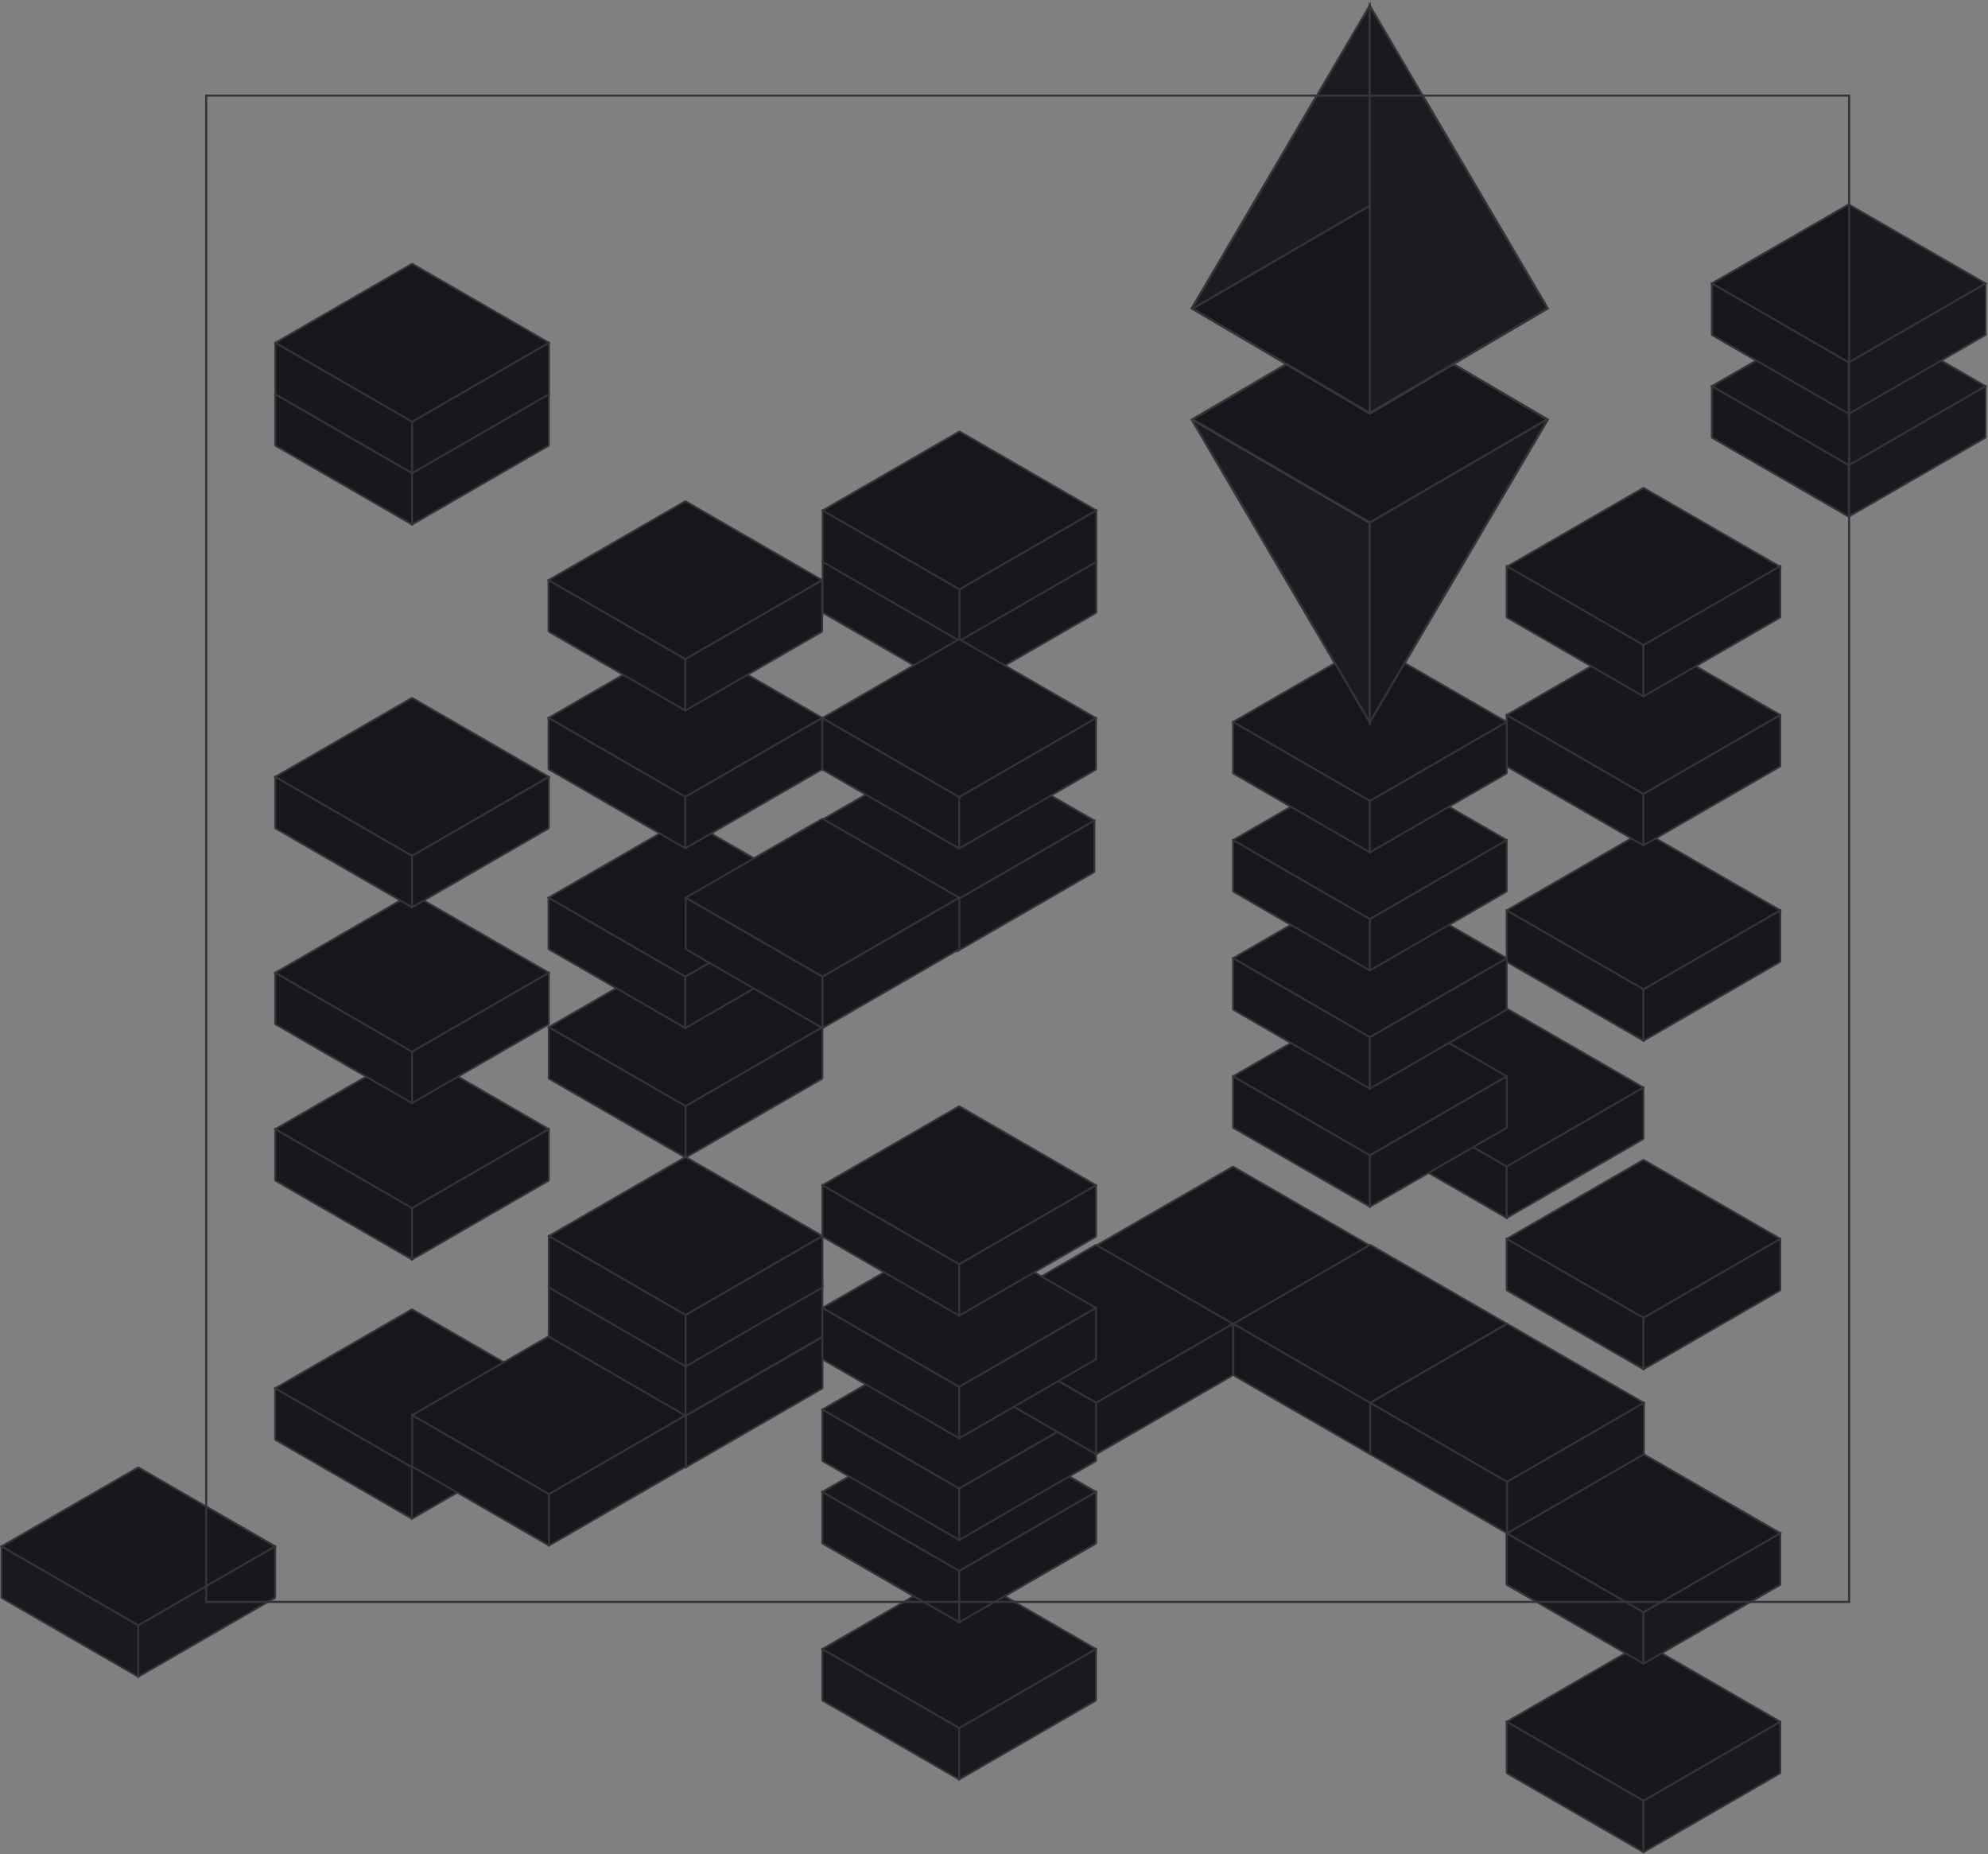 <svg width="697" height="650" viewBox="0 0 697 650" fill="none" xmlns="http://www.w3.org/2000/svg">
<rect x="0" y="0" width="697" height="650" fill="#808080" stroke="none"/>
<rect width="55.4" height="55.4" transform="matrix(0.866 0.5 -0.866 0.5 576.213 575.832)" fill="#16181D" stroke="#333538" stroke-width="0.75" stroke-linejoin="round"/>
<rect width="55.4" height="18.005" transform="matrix(0.866 0.5 0 1 528.238 603.533)" fill="#181A1F" stroke="#333538" stroke-width="0.75" stroke-linejoin="round"/>
<rect width="55.4" height="18.005" transform="matrix(0.866 -0.5 0 1 576.213 631.234)" fill="#181A1F" stroke="#333538" stroke-width="0.75" stroke-linejoin="round"/>
<rect width="55.4" height="55.4" transform="matrix(0.866 0.5 -0.866 0.5 576.213 509.758)" fill="#181A1F" stroke="#333538" stroke-width="0.75" stroke-linejoin="round"/>
<rect width="55.4" height="18.005" transform="matrix(0.866 0.5 0 1 528.238 537.459)" fill="#181A1F" stroke="#333538" stroke-width="0.75" stroke-linejoin="round"/>
<rect width="55.4" height="18.005" transform="matrix(0.866 -0.5 0 1 576.213 565.162)" fill="#181A1F" stroke="#333538" stroke-width="0.75" stroke-linejoin="round"/>
<rect width="55.4" height="55.4" transform="matrix(0.866 0.5 -0.866 0.5 336.285 550.342)" fill="#16181D" stroke="#333538" stroke-width="0.75" stroke-linejoin="round"/>
<rect width="55.4" height="18.005" transform="matrix(0.866 0.5 0 1 288.311 578.043)" fill="#181A1F" stroke="#333538" stroke-width="0.75" stroke-linejoin="round"/>
<rect width="55.4" height="18.005" transform="matrix(0.866 -0.5 0 1 336.287 605.746)" fill="#181A1F" stroke="#333538" stroke-width="0.75" stroke-linejoin="round"/>
<rect width="55.4" height="55.4" transform="matrix(0.866 0.5 -0.866 0.5 648.189 107.678)" fill="#181A1F" stroke="#333538" stroke-width="0.75" stroke-linejoin="round"/>
<rect width="55.4" height="18.005" transform="matrix(0.866 0.5 0 1 600.215 135.379)" fill="#181A1F" stroke="#333538" stroke-width="0.75" stroke-linejoin="round"/>
<rect width="55.4" height="18.005" transform="matrix(0.866 -0.5 0 1 648.189 163.082)" fill="#181A1F" stroke="#333538" stroke-width="0.75" stroke-linejoin="round"/>
<rect width="55.4" height="55.4" transform="matrix(0.866 0.5 -0.866 0.5 648.189 71.678)" fill="#181A1F" stroke="#333538" stroke-width="0.75" stroke-linejoin="round"/>
<rect width="55.4" height="18.005" transform="matrix(0.866 0.5 0 1 600.215 99.379)" fill="#181A1F" stroke="#333538" stroke-width="0.75" stroke-linejoin="round"/>
<rect width="55.4" height="18.005" transform="matrix(0.866 -0.5 0 1 648.189 127.082)" fill="#181A1F" stroke="#333538" stroke-width="0.75" stroke-linejoin="round"/>
<rect width="55.4" height="55.4" transform="matrix(0.866 0.5 -0.866 0.5 336.285 495.283)" fill="#181A1F" stroke="#333538" stroke-width="0.753" stroke-linejoin="round"/>
<rect width="55.4" height="18.005" transform="matrix(0.866 0.5 0 1 288.311 522.984)" fill="#16181D" stroke="#333538" stroke-width="0.75" stroke-linejoin="round"/>
<rect width="55.4" height="18.005" transform="matrix(0.866 -0.5 0 1 336.285 550.686)" fill="#16181D" stroke="#333538" stroke-width="0.75" stroke-linejoin="round"/>
<rect width="55.4" height="55.4" transform="matrix(0.866 0.5 -0.866 0.5 48.477 514.354)" fill="#16181D" stroke="#333538" stroke-width="0.75" stroke-linejoin="round"/>
<rect width="55.4" height="18.005" transform="matrix(0.866 0.5 0 1 0.502 542.055)" fill="#181A1F" stroke="#333538" stroke-width="0.75" stroke-linejoin="round"/>
<rect width="55.4" height="18.005" transform="matrix(0.866 -0.5 0 1 48.477 569.75)" fill="#181A1F" stroke="#333538" stroke-width="0.75" stroke-linejoin="round"/>
<path d="M480.241 253.197L480.241 110.461L417.873 147.096L480.241 253.197Z" fill="#181A1F" stroke="#333538" stroke-width="0.75" stroke-linejoin="round"/>
<path d="M542.427 146.989L480.287 183.127L418.146 146.989L480.287 110.41L542.427 146.989Z" fill="#181A1F" stroke="url(#paint0_linear_2417_283843)" stroke-width="0.75" stroke-linejoin="round"/>
<path d="M480.241 253.197L480.241 110.456L542.609 147.096L480.241 253.197Z" fill="#333538" stroke="#333538" stroke-width="0.75" stroke-linejoin="round"/>
<path d="M542.432 146.987L480.289 183.127L418.146 146.987L480.289 110.407L542.432 146.987Z" fill="#181A1F" stroke="#333538" stroke-width="0.753" stroke-linejoin="round"/>
<path d="M542.432 108.21L480.289 72.07L418.146 108.21L480.289 144.79L542.432 108.21Z" fill="#181A1F" stroke="url(#paint1_linear_2417_283843)" stroke-width="0.75" stroke-linejoin="round"/>
<path d="M480.241 2L480.241 144.736L417.873 108.101L480.241 2Z" fill="#1A1C21" stroke="#333538" stroke-width="0.75"/>
<path d="M542.427 108.208L480.287 72.07L418.146 108.208L480.287 144.787L542.427 108.208Z" fill="#181A1F" stroke="#333538" stroke-width="0.753" stroke-linejoin="round"/>
<path d="M480.241 2L480.241 144.742L542.609 108.101L480.241 2Z" fill="#181A1F" stroke="#333538" stroke-width="0.75"/>
<g clip-path="url(#clip0_2417_283843)">
<path d="M288.318 341.57V287.398" stroke="#D2D3D5" stroke-width="0.753" stroke-linejoin="round"/>
<rect width="55.4" height="55.4" transform="matrix(0.866 0.5 -0.866 0.5 240.363 332.355)" fill="#15171C" stroke="#333538" stroke-width="0.75" stroke-linejoin="round"/>
<rect width="55.4" height="18.005" transform="matrix(0.866 0.5 0 1 192.389 360.057)" fill="#16181D" stroke="#333538" stroke-width="0.75" stroke-linejoin="round"/>
<rect width="55.4" height="18.005" transform="matrix(0.866 -0.5 0 1 240.363 387.752)" fill="#16181D" stroke="#333538" stroke-width="0.75" stroke-linejoin="round"/>
<rect width="55.4" height="55.4" transform="matrix(0.866 0.5 -0.866 0.5 576.213 509.758)" fill="#15171C" stroke="#333538" stroke-width="0.75" stroke-linejoin="round"/>
<rect width="55.4" height="18.005" transform="matrix(0.866 0.5 0 1 528.238 537.459)" fill="#16181D" stroke="#333538" stroke-width="0.75" stroke-linejoin="round"/>
<rect width="55.4" height="18.005" transform="matrix(0.866 -0.5 0 1 576.213 565.162)" fill="#16181D" stroke="#333538" stroke-width="0.75" stroke-linejoin="round"/>
<rect width="55.4" height="55.4" transform="matrix(0.866 0.5 -0.866 0.5 336.285 550.342)" fill="#16181D" stroke="#333538" stroke-width="0.75" stroke-linejoin="round"/>
<rect width="55.4" height="55.4" transform="matrix(0.866 0.5 -0.866 0.5 648.189 107.678)" fill="#16181D" stroke="#333538" stroke-width="0.75" stroke-linejoin="round"/>
<rect width="55.4" height="18.005" transform="matrix(0.866 0.5 0 1 600.215 135.379)" fill="#16181D" stroke="#333538" stroke-width="0.75" stroke-linejoin="round"/>
<rect width="55.4" height="18.005" transform="matrix(0.866 -0.5 0 1 648.189 163.082)" fill="#16181D" stroke="#333538" stroke-width="0.75" stroke-linejoin="round"/>
<rect width="55.4" height="55.4" transform="matrix(0.866 0.5 -0.866 0.5 648.189 71.678)" fill="#15171C" stroke="#333538" stroke-width="0.75" stroke-linejoin="round"/>
<rect width="55.4" height="18.005" transform="matrix(0.866 0.5 0 1 600.215 99.379)" fill="#16181D" stroke="#333538" stroke-width="0.75" stroke-linejoin="round"/>
<rect width="55.4" height="18.005" transform="matrix(0.866 -0.5 0 1 648.189 127.082)" fill="#16181D" stroke="#333538" stroke-width="0.75" stroke-linejoin="round"/>
<rect width="55.4" height="55.4" transform="matrix(0.866 0.5 -0.866 0.5 528.23 353.516)" fill="#15171C" stroke="#333538" stroke-width="0.75" stroke-linejoin="round"/>
<rect width="55.4" height="18.005" transform="matrix(0.866 0.5 0 1 480.256 381.217)" fill="#16181D" stroke="#333538" stroke-width="0.75" stroke-linejoin="round"/>
<rect width="55.4" height="18.005" transform="matrix(0.866 -0.5 0 1 528.23 408.92)" fill="#16181D" stroke="#333538" stroke-width="0.75" stroke-linejoin="round"/>
<rect width="55.4" height="55.4" transform="matrix(0.866 0.5 -0.866 0.5 432.285 408.926)" fill="#15171C" stroke="#333538" stroke-width="0.75" stroke-linejoin="round"/>
<rect width="55.4" height="18.005" transform="matrix(0.866 0.5 0 1 384.311 436.627)" fill="#FBFBFB" stroke="#B6B6B7" stroke-width="0.753" stroke-linejoin="round"/>
<rect width="55.4" height="18.005" transform="matrix(0.866 -0.5 0 1 432.287 464.332)" fill="white" stroke="#B6B6B7" stroke-width="0.753" stroke-linejoin="round"/>
<rect width="55.4" height="55.4" transform="matrix(0.866 0.5 -0.866 0.5 336.285 495.283)" fill="#16181D" stroke="#333538" stroke-width="0.75" stroke-linejoin="round"/>
<rect width="55.4" height="18.005" transform="matrix(0.866 0.5 0 1 288.311 522.984)" fill="#16181D" stroke="#333538" stroke-width="0.75" stroke-linejoin="round"/>
<rect width="55.4" height="18.005" transform="matrix(0.866 -0.5 0 1 336.285 550.686)" fill="#16181D" stroke="#333538" stroke-width="0.75" stroke-linejoin="round"/>
<rect width="55.4" height="55.4" transform="matrix(0.866 0.5 -0.866 0.5 336.285 466.398)" fill="#16181D" stroke="#333538" stroke-width="0.75" stroke-linejoin="round"/>
<rect width="55.4" height="18.005" transform="matrix(0.866 0.5 0 1 288.311 494.1)" fill="#16181D" stroke="#333538" stroke-width="0.75" stroke-linejoin="round"/>
<rect width="55.4" height="18.005" transform="matrix(0.866 -0.5 0 1 336.285 521.801)" fill="#16181D" stroke="#333538" stroke-width="0.75" stroke-linejoin="round"/>
<rect width="55.4" height="55.4" transform="matrix(0.866 0.5 -0.866 0.5 480.4 436.352)" fill="#15171C" stroke="#333538" stroke-width="0.75" stroke-linejoin="round"/>
<rect width="55.4" height="18.005" transform="matrix(0.866 0.5 0 1 432.426 464.053)" fill="#16181D" stroke="#333538" stroke-width="0.75" stroke-linejoin="round"/>
<rect width="55.4" height="18.005" transform="matrix(0.866 -0.5 0 1 480.4 491.756)" fill="#16181D" stroke="#333538" stroke-width="0.75" stroke-linejoin="round"/>
<rect width="55.4" height="55.4" transform="matrix(0.866 0.5 -0.866 0.5 528.383 464.047)" fill="#15171C" stroke="#333538" stroke-width="0.75" stroke-linejoin="round"/>
<rect width="55.4" height="18.005" transform="matrix(0.866 0.5 0 1 480.408 491.748)" fill="#16181D" stroke="#333538" stroke-width="0.75" stroke-linejoin="round"/>
<rect width="55.4" height="18.005" transform="matrix(0.866 -0.5 0 1 528.385 519.451)" fill="#16181D" stroke="#333538" stroke-width="0.75" stroke-linejoin="round"/>
<rect width="55.4" height="55.4" transform="matrix(0.866 0.5 -0.866 0.5 240.285 286.977)" fill="#15171C" stroke="#333538" stroke-width="0.75" stroke-linejoin="round"/>
<rect width="55.4" height="18.005" transform="matrix(0.866 0.5 0 1 192.311 314.678)" fill="#16181D" stroke="#333538" stroke-width="0.75" stroke-linejoin="round"/>
<rect width="55.4" height="18.005" transform="matrix(0.866 -0.5 0 1 240.287 342.381)" fill="#16181D" stroke="#333538" stroke-width="0.75" stroke-linejoin="round"/>
<rect width="55.4" height="55.4" transform="matrix(0.866 0.5 -0.866 0.5 576.213 291.406)" fill="#15171C" stroke="#333538" stroke-width="0.75" stroke-linejoin="round"/>
<rect width="55.4" height="18.005" transform="matrix(0.866 0.5 0 1 528.238 319.107)" fill="#16181D" stroke="#333538" stroke-width="0.75" stroke-linejoin="round"/>
<rect width="55.4" height="18.005" transform="matrix(0.866 -0.5 0 1 576.213 346.811)" fill="#16181D" stroke="#333538" stroke-width="0.75" stroke-linejoin="round"/>
<rect width="55.4" height="55.4" transform="matrix(0.866 0.5 -0.866 0.5 240.389 440.945)" fill="#16181D" stroke="#333538" stroke-width="0.75" stroke-linejoin="round"/>
<rect width="55.4" height="18.005" transform="matrix(0.866 0.5 0 1 192.414 468.646)" fill="#16181D" stroke="#333538" stroke-width="0.75" stroke-linejoin="round"/>
<rect width="55.4" height="18.005" transform="matrix(0.866 -0.5 0 1 240.391 496.348)" fill="#16181D" stroke="#333538" stroke-width="0.75" stroke-linejoin="round"/>
<rect width="55.4" height="55.4" transform="matrix(0.866 0.5 -0.866 0.5 144.434 458.945)" fill="#15171C" stroke="#333538" stroke-width="0.75" stroke-linejoin="round"/>
<rect width="55.4" height="18.005" transform="matrix(0.866 0.5 0 1 96.457 486.646)" fill="#16181D" stroke="#333538" stroke-width="0.75" stroke-linejoin="round"/>
<rect width="55.4" height="18.005" transform="matrix(0.866 -0.5 0 1 144.434 514.348)" fill="#16181D" stroke="#333538" stroke-width="0.75" stroke-linejoin="round"/>
<rect width="55.4" height="55.4" transform="matrix(0.866 0.5 -0.866 0.5 192.486 468.355)" fill="#15171C" stroke="#333538" stroke-width="0.75" stroke-linejoin="round"/>
<rect width="55.4" height="18.005" transform="matrix(0.866 0.5 0 1 144.512 496.057)" fill="#16181D" stroke="#333538" stroke-width="0.75" stroke-linejoin="round"/>
<rect width="55.4" height="18.005" transform="matrix(0.866 -0.5 0 1 192.486 523.76)" fill="#16181D" stroke="#333538" stroke-width="0.75" stroke-linejoin="round"/>
<rect width="55.4" height="55.4" transform="matrix(0.866 0.5 -0.866 0.5 48.477 514.354)" fill="#16181D" stroke="#333538" stroke-width="0.75" stroke-linejoin="round"/>
<rect width="55.4" height="18.005" transform="matrix(0.866 -0.5 0 1 48.477 569.75)" fill="#16181D" stroke="#333538" stroke-width="0.75" stroke-linejoin="round"/>
<rect width="55.4" height="55.4" transform="matrix(0.866 0.5 -0.866 0.5 240.363 422.828)" fill="#16181D" stroke="#333538" stroke-width="0.75" stroke-linejoin="round"/>
<rect width="55.4" height="18.005" transform="matrix(0.866 0.5 0 1 192.389 450.529)" fill="#16181D" stroke="#333538" stroke-width="0.75" stroke-linejoin="round"/>
<rect width="55.4" height="18.005" transform="matrix(0.866 -0.5 0 1 240.365 478.23)" fill="#16181D" stroke="#333538" stroke-width="0.75" stroke-linejoin="round"/>
<rect width="55.4" height="55.4" transform="matrix(0.866 0.5 -0.866 0.5 240.385 405.559)" fill="#15171C" stroke="#333538" stroke-width="0.75" stroke-linejoin="round"/>
<rect width="55.4" height="18.005" transform="matrix(0.866 0.5 0 1 192.41 433.26)" fill="#16181D" stroke="#333538" stroke-width="0.75" stroke-linejoin="round"/>
<rect width="55.4" height="18.005" transform="matrix(0.866 -0.5 0 1 240.387 460.961)" fill="#16181D" stroke="#333538" stroke-width="0.75" stroke-linejoin="round"/>
<rect width="55.4" height="55.4" transform="matrix(0.866 0.5 -0.866 0.5 336.395 169.047)" fill="#16181D" stroke="#333538" stroke-width="0.75" stroke-linejoin="round"/>
<rect width="55.4" height="18.005" transform="matrix(0.866 0.5 0 1 288.42 196.748)" fill="#16181D" stroke="#333538" stroke-width="0.75" stroke-linejoin="round"/>
<rect width="55.4" height="18.005" transform="matrix(0.866 -0.5 0 1 336.395 224.451)" fill="#16181D" stroke="#333538" stroke-width="0.75" stroke-linejoin="round"/>
<rect width="55.4" height="55.4" transform="matrix(0.866 0.5 -0.866 0.5 240.285 223.938)" fill="#15171C" stroke="#333538" stroke-width="0.75" stroke-linejoin="round"/>
<rect width="55.4" height="18.005" transform="matrix(0.866 0.5 0 1 192.311 251.639)" fill="#16181D" stroke="#333538" stroke-width="0.75" stroke-linejoin="round"/>
<rect width="55.4" height="18.005" transform="matrix(0.866 -0.5 0 1 240.285 279.342)" fill="#16181D" stroke="#333538" stroke-width="0.75" stroke-linejoin="round"/>
<rect width="55.4" height="55.4" transform="matrix(0.866 0.5 -0.866 0.5 240.285 175.676)" fill="#15171C" stroke="#333538" stroke-width="0.75" stroke-linejoin="round"/>
<rect width="55.4" height="18.005" transform="matrix(0.866 0.5 0 1 192.311 203.377)" fill="#16181D" stroke="#333538" stroke-width="0.75" stroke-linejoin="round"/>
<rect width="55.4" height="18.005" transform="matrix(0.866 -0.5 0 1 240.287 231.078)" fill="#16181D" stroke="#333538" stroke-width="0.75" stroke-linejoin="round"/>
<rect width="55.4" height="55.4" transform="matrix(0.866 0.5 -0.866 0.5 336.395 151.227)" fill="#15171C" stroke="#333538" stroke-width="0.75" stroke-linejoin="round"/>
<rect width="55.4" height="18.005" transform="matrix(0.866 0.5 0 1 288.42 178.928)" fill="#16181D" stroke="#333538" stroke-width="0.75" stroke-linejoin="round"/>
<rect width="55.4" height="18.005" transform="matrix(0.866 -0.5 0 1 336.396 206.631)" fill="#16181D" stroke="#333538" stroke-width="0.75" stroke-linejoin="round"/>
<rect width="55.4" height="55.4" transform="matrix(0.866 0.5 -0.866 0.5 576.211 406.559)" fill="#15171C" stroke="#333538" stroke-width="0.75" stroke-linejoin="round"/>
<rect width="55.4" height="18.005" transform="matrix(0.866 0.5 0 1 528.236 434.26)" fill="#16181D" stroke="#333538" stroke-width="0.75" stroke-linejoin="round"/>
<rect width="55.4" height="18.005" transform="matrix(0.866 -0.5 0 1 576.213 461.963)" fill="#16181D" stroke="#333538" stroke-width="0.75" stroke-linejoin="round"/>
<rect width="55.4" height="55.4" transform="matrix(0.866 0.5 -0.866 0.5 576.211 222.934)" fill="#16181D" stroke="#333538" stroke-width="0.75" stroke-linejoin="round"/>
<rect width="55.4" height="18.005" transform="matrix(0.866 0.5 0 1 528.236 250.633)" fill="#16181D" stroke="#333538" stroke-width="0.75" stroke-linejoin="round"/>
<rect width="55.4" height="18.005" transform="matrix(0.866 -0.5 0 1 576.211 278.338)" fill="#16181D" stroke="#333538" stroke-width="0.75" stroke-linejoin="round"/>
<rect width="55.4" height="55.4" transform="matrix(0.866 0.5 -0.866 0.5 576.211 171.002)" fill="#15171C" stroke="#333538" stroke-width="0.75" stroke-linejoin="round"/>
<rect width="55.4" height="18.005" transform="matrix(0.866 0.5 0 1 528.234 198.402)" fill="#16181D" stroke="#333538" stroke-width="0.75" stroke-linejoin="round"/>
<rect width="55.4" height="18.005" transform="matrix(0.866 -0.5 0 1 576.213 226.105)" fill="#16181D" stroke="#333538" stroke-width="0.75" stroke-linejoin="round"/>
<rect width="55.4" height="55.4" transform="matrix(0.866 0.5 -0.866 0.5 144.455 368.098)" fill="#15171C" stroke="#333538" stroke-width="0.75" stroke-linejoin="round"/>
<rect width="55.4" height="18.005" transform="matrix(0.866 0.5 0 1 96.481 395.799)" fill="#16181D" stroke="#333538" stroke-width="0.75" stroke-linejoin="round"/>
<rect width="55.4" height="18.005" transform="matrix(0.866 -0.5 0 1 144.457 423.5)" fill="#16181D" stroke="#333538" stroke-width="0.75" stroke-linejoin="round"/>
<rect width="55.4" height="55.4" transform="matrix(0.866 0.5 -0.866 0.5 144.457 313.279)" fill="#15171C" stroke="#333538" stroke-width="0.75" stroke-linejoin="round"/>
<rect width="55.4" height="18.005" transform="matrix(0.866 0.5 0 1 96.481 340.98)" fill="#16181D" stroke="#333538" stroke-width="0.75" stroke-linejoin="round"/>
<rect width="55.4" height="18.005" transform="matrix(0.866 -0.5 0 1 144.457 368.684)" fill="#16181D" stroke="#333538" stroke-width="0.75" stroke-linejoin="round"/>
<rect width="55.4" height="55.4" transform="matrix(0.866 0.5 -0.866 0.5 144.455 244.617)" fill="#15171C" stroke="#333538" stroke-width="0.75" stroke-linejoin="round"/>
<rect width="55.4" height="18.005" transform="matrix(0.866 0.5 0 1 96.481 272.32)" fill="#16181D" stroke="#333538" stroke-width="0.75" stroke-linejoin="round"/>
<rect width="55.4" height="18.005" transform="matrix(0.866 -0.5 0 1 144.457 300.027)" fill="#16181D" stroke="#333538" stroke-width="0.75" stroke-linejoin="round"/>
<rect width="55.4" height="55.4" transform="matrix(0.866 0.5 -0.866 0.5 144.457 110.756)" fill="#16181D" stroke="#333538" stroke-width="0.75" stroke-linejoin="round"/>
<rect width="55.4" height="18.005" transform="matrix(0.866 0.5 0 1 96.481 138.156)" fill="#16181D" stroke="#333538" stroke-width="0.75" stroke-linejoin="round"/>
<rect width="55.4" height="18.005" transform="matrix(0.866 -0.5 0 1 144.457 165.859)" fill="#16181D" stroke="#333538" stroke-width="0.75" stroke-linejoin="round"/>
<rect width="55.4" height="55.4" transform="matrix(0.866 0.5 -0.866 0.5 144.5 92.453)" fill="#15171C" stroke="#333538" stroke-width="0.75" stroke-linejoin="round"/>
<rect width="55.4" height="18.005" transform="matrix(0.866 0.5 0 1 96.525 120.154)" fill="#16181D" stroke="#333538" stroke-width="0.75" stroke-linejoin="round"/>
<rect width="55.4" height="18.005" transform="matrix(0.866 -0.5 0 1 144.502 147.857)" fill="#16181D" stroke="#333538" stroke-width="0.75" stroke-linejoin="round"/>
<rect width="55.4" height="55.4" transform="matrix(0.866 0.5 -0.866 0.5 480.291 349.598)" fill="#15171C" stroke="#333538" stroke-width="0.75" stroke-linejoin="round"/>
<rect width="55.4" height="18.005" transform="matrix(0.866 0.5 0 1 432.316 377.299)" fill="#16181D" stroke="#333538" stroke-width="0.75" stroke-linejoin="round"/>
<rect width="55.4" height="18.005" transform="matrix(0.866 -0.5 0 1 480.293 405.002)" fill="#16181D" stroke="#333538" stroke-width="0.75" stroke-linejoin="round"/>
<rect width="55.4" height="55.4" transform="matrix(0.866 0.5 -0.866 0.5 480.291 308.189)" fill="#15171C" stroke="#333538" stroke-width="0.75" stroke-linejoin="round"/>
<rect width="55.4" height="18.005" transform="matrix(0.866 0.5 0 1 432.316 335.891)" fill="#16181D" stroke="#333538" stroke-width="0.75" stroke-linejoin="round"/>
<rect width="55.4" height="18.005" transform="matrix(0.866 -0.5 0 1 480.293 363.594)" fill="#16181D" stroke="#333538" stroke-width="0.75" stroke-linejoin="round"/>
<rect width="55.4" height="55.4" transform="matrix(0.866 0.5 -0.866 0.5 480.291 266.783)" fill="#15171C" stroke="#333538" stroke-width="0.75" stroke-linejoin="round"/>
<rect width="55.4" height="18.005" transform="matrix(0.866 0.5 0 1 432.316 294.484)" fill="#16181D" stroke="#333538" stroke-width="0.75" stroke-linejoin="round"/>
<rect width="55.4" height="18.005" transform="matrix(0.866 -0.5 0 1 480.293 322.186)" fill="#16181D" stroke="#333538" stroke-width="0.75" stroke-linejoin="round"/>
<rect width="55.4" height="55.4" transform="matrix(0.866 0.5 -0.866 0.5 480.291 225.375)" fill="#15171C" stroke="#333538" stroke-width="0.75" stroke-linejoin="round"/>
<rect width="55.4" height="18.005" transform="matrix(0.866 0.5 0 1 432.316 253.076)" fill="#16181D" stroke="#333538" stroke-width="0.75" stroke-linejoin="round"/>
<rect width="55.4" height="18.005" transform="matrix(0.866 -0.5 0 1 480.293 280.779)" fill="#16181D" stroke="#333538" stroke-width="0.75" stroke-linejoin="round"/>
<rect width="55.4" height="55.4" transform="matrix(0.866 0.5 -0.866 0.5 335.719 259.951)" fill="#16181D" stroke="#333538" stroke-width="0.75" stroke-linejoin="round"/>
<rect width="55.4" height="18.005" transform="matrix(0.866 0.5 0 1 287.744 287.652)" fill="#16181D" stroke="#333538" stroke-width="0.75" stroke-linejoin="round"/>
<rect width="55.4" height="18.005" transform="matrix(0.866 -0.5 0 1 335.721 315.355)" fill="#16181D" stroke="#333538" stroke-width="0.75" stroke-linejoin="round"/>
<rect width="55.4" height="55.4" transform="matrix(0.866 0.5 -0.866 0.5 336.289 224.02)" fill="#15171C" stroke="#333538" stroke-width="0.75" stroke-linejoin="round"/>
<rect width="55.4" height="18.005" transform="matrix(0.866 0.5 0 1 288.312 251.721)" fill="#16181D" stroke="#333538" stroke-width="0.75" stroke-linejoin="round"/>
<rect width="55.4" height="18.005" transform="matrix(0.866 -0.5 0 1 336.289 279.424)" fill="#16181D" stroke="#333538" stroke-width="0.75" stroke-linejoin="round"/>
<rect width="55.4" height="55.4" transform="matrix(0.866 0.5 -0.866 0.5 288.371 286.977)" fill="#16181D" stroke="#333538" stroke-width="0.75" stroke-linejoin="round"/>
<rect width="55.4" height="18.005" transform="matrix(0.866 0.5 0 1 240.396 314.678)" fill="#16181D" stroke="#333538" stroke-width="0.75" stroke-linejoin="round"/>
<rect width="55.4" height="18.005" transform="matrix(0.866 -0.5 0 1 288.373 342.379)" fill="#16181D" stroke="#333538" stroke-width="0.75" stroke-linejoin="round"/>
<rect width="55.4" height="55.4" transform="matrix(0.866 0.5 -0.866 0.5 384.301 436.344)" fill="#15171C" stroke="#333538" stroke-width="0.75" stroke-linejoin="round"/>
<rect width="55.4" height="18.005" transform="matrix(0.866 0.5 0 1 336.326 464.045)" fill="#16181D" stroke="#333538" stroke-width="0.75" stroke-linejoin="round"/>
<rect width="55.4" height="18.005" transform="matrix(0.866 -0.5 0 1 384.303 491.746)" fill="#16181D" stroke="#333538" stroke-width="0.75" stroke-linejoin="round"/>
<rect width="55.4" height="55.4" transform="matrix(0.866 0.5 -0.866 0.5 336.301 430.764)" fill="#16181D" stroke="#333538" stroke-width="0.75" stroke-linejoin="round"/>
<rect width="55.4" height="18.005" transform="matrix(0.866 0.5 0 1 288.326 458.465)" fill="#16181D" stroke="#333538" stroke-width="0.75" stroke-linejoin="round"/>
<rect width="55.4" height="18.005" transform="matrix(0.866 -0.5 0 1 336.303 486.166)" fill="#16181D" stroke="#333538" stroke-width="0.75" stroke-linejoin="round"/>
<rect width="55.4" height="55.4" transform="matrix(0.866 0.5 -0.866 0.5 336.301 387.764)" fill="#15171C" stroke="#333538" stroke-width="0.75" stroke-linejoin="round"/>
<rect width="55.4" height="18.005" transform="matrix(0.866 0.5 0 1 288.326 415.465)" fill="#16181D" stroke="#333538" stroke-width="0.75" stroke-linejoin="round"/>
<rect width="55.4" height="18.005" transform="matrix(0.866 -0.5 0 1 336.303 443.166)" fill="#16181D" stroke="#333538" stroke-width="0.75" stroke-linejoin="round"/>
<path d="M480.241 253.197L480.241 110.461L417.873 147.096L480.241 253.197Z" fill="#1A1C21" stroke="#333538" stroke-width="0.75"/>
<path d="M542.427 146.989L480.287 183.127L418.146 146.989L480.287 110.41L542.427 146.989Z" fill="#FBFBFB" stroke="url(#paint2_linear_2417_283843)" stroke-width="0.75" stroke-linejoin="round"/>
<path d="M480.241 253.197L480.241 110.456L542.609 147.096L480.241 253.197Z" fill="#181A1F" stroke="#333538" stroke-width="0.75"/>
<path d="M542.432 146.987L480.289 183.127L418.146 146.987L480.289 110.407L542.432 146.987Z" fill="#15171C" stroke="#333538" stroke-width="0.75" stroke-linejoin="round"/>
<path d="M542.432 108.21L480.289 72.07L418.146 108.21L480.289 144.79L542.432 108.21Z" fill="#FBFBFB" stroke="url(#paint3_linear_2417_283843)" stroke-width="0.75" stroke-linejoin="round"/>
<path d="M480.241 2L480.241 144.736L417.873 108.101L480.241 2Z" fill="#1A1C21" stroke="#333538" stroke-width="0.75"/>
<path d="M542.427 108.208L480.287 72.07L418.146 108.208L480.287 144.787L542.427 108.208Z" fill="#15171C" stroke="#333538" stroke-width="0.75" stroke-linejoin="round"/>
<path d="M480.241 2L480.241 144.742L542.609 108.101L480.241 2Z" fill="#1A1C21" stroke="#333538" stroke-width="0.75"/>
</g>
<rect x="72.301" y="33.516" width="576" height="528" stroke="#333538" stroke-width="0.75"/>
<defs>
<linearGradient id="paint0_linear_2417_283843" x1="495.573" y1="142.551" x2="496.34" y2="107.397" gradientUnits="userSpaceOnUse">
<stop stop-color="#FB7E51"/>
<stop offset="1" stop-color="#FF8F66"/>
</linearGradient>
<linearGradient id="paint1_linear_2417_283843" x1="495.577" y1="112.648" x2="496.343" y2="147.804" gradientUnits="userSpaceOnUse">
<stop stop-color="#FB7E51"/>
<stop offset="1" stop-color="#FF8F66"/>
</linearGradient>
<linearGradient id="paint2_linear_2417_283843" x1="495.573" y1="142.551" x2="496.34" y2="107.397" gradientUnits="userSpaceOnUse">
<stop stop-color="#FB7E51"/>
<stop offset="1" stop-color="#FF8F66"/>
</linearGradient>
<linearGradient id="paint3_linear_2417_283843" x1="495.577" y1="112.648" x2="496.343" y2="147.804" gradientUnits="userSpaceOnUse">
<stop stop-color="#FB7E51"/>
<stop offset="1" stop-color="#FF8F66"/>
</linearGradient>
<clipPath id="clip0_2417_283843">
<rect x="72.301" y="33.516" width="576" height="528" fill="white"/>
</clipPath>
</defs>
</svg>
